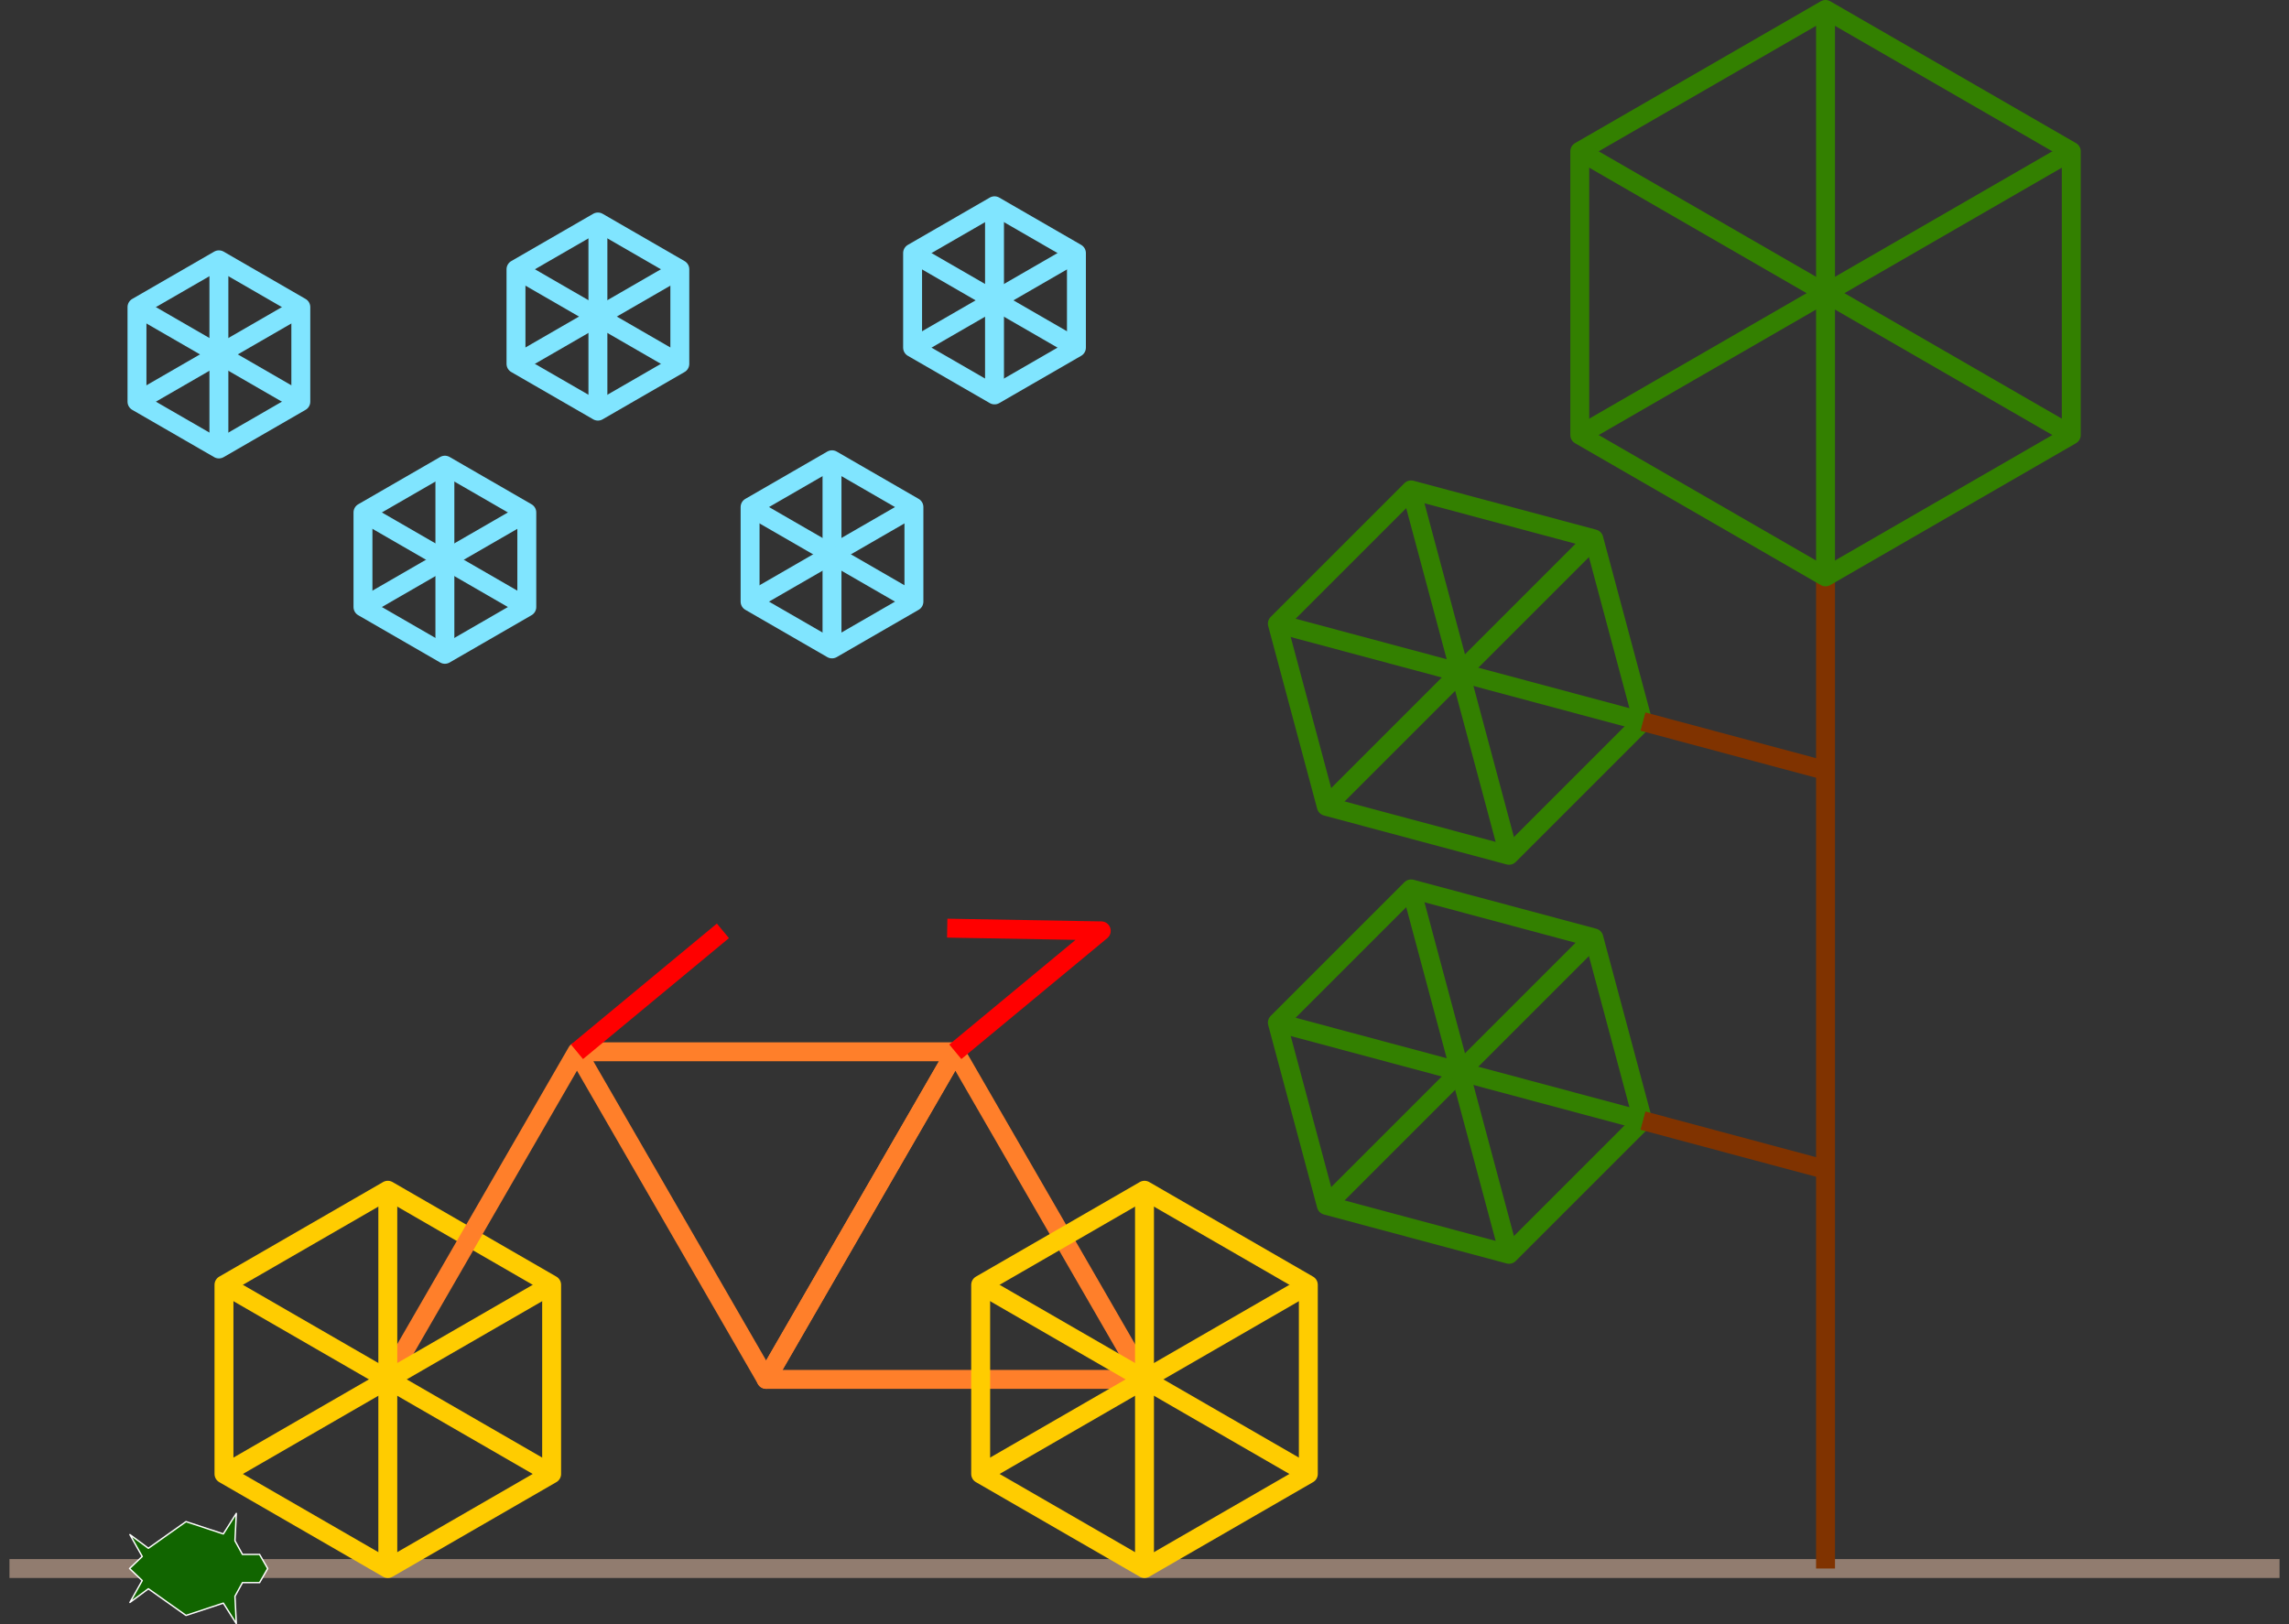 <?xml version="1.0" encoding="UTF-8" standalone="no"?>
<!-- Created with Inkscape (http://www.inkscape.org/) -->

<svg
   xmlns:dc="http://purl.org/dc/elements/1.1/"
   xmlns:cc="http://creativecommons.org/ns#"
   xmlns:rdf="http://www.w3.org/1999/02/22-rdf-syntax-ns#"
   xmlns:svg="http://www.w3.org/2000/svg"
   xmlns="http://www.w3.org/2000/svg"
   xmlns:sodipodi="http://sodipodi.sourceforge.net/DTD/sodipodi-0.dtd"
   xmlns:inkscape="http://www.inkscape.org/namespaces/inkscape"
   width="605"
   height="429.397"
   id="svg2"
   version="1.1"
   inkscape:version="0.48.4 r9939"
   sodipodi:docname="bike-and-tree-and-turle.svg">
  <rect width="100%" height="100%" fill="#333333" stroke="none"/>
  <sodipodi:namedview
     id="base"
     pagecolor="#ffffff"
     bordercolor="#666666"
     borderopacity="1.0"
     inkscape:pageopacity="0.0"
     inkscape:pageshadow="2"
     inkscape:zoom="0.98994949"
     inkscape:cx="17.146022"
     inkscape:cy="130.58953"
     inkscape:document-units="px"
     inkscape:current-layer="layer3"
     showgrid="false"
     inkscape:object-paths="true"
     inkscape:object-nodes="true"
     inkscape:snap-smooth-nodes="true"
     inkscape:snap-midpoints="true"
     inkscape:snap-object-midpoints="true"
     inkscape:snap-intersection-paths="true"
     inkscape:window-width="1920"
     inkscape:window-height="1017"
     inkscape:window-x="-2"
     inkscape:window-y="1077"
     inkscape:window-maximized="1"
     inkscape:snap-page="true"
     fit-margin-top="0"
     fit-margin-left="0"
     fit-margin-right="0"
     fit-margin-bottom="0" />
  <defs
     id="defs4" />
  <g
     inkscape:groupmode="layer"
     id="layer2"
     inkscape:label="Layer"
     transform="translate(2.5,-85.357)" />
  <g
     transform="translate(2.5,-537.719)"
     id="layer1"
     inkscape:groupmode="layer"
     inkscape:label="Layer 1">
    <path
       style="fill:none;stroke:#000000;stroke-width:1;stroke-linecap:butt;stroke-linejoin:miter;stroke-miterlimit:4;stroke-opacity:1;stroke-dasharray:1, 1;stroke-dashoffset:0"
       d="M 445.962,952.362 400,952.362"
       id="path4701-3-7-7"
       inkscape:connector-curvature="0" />
    <path
       style="fill:none;stroke:#917c6f;stroke-width:5;stroke-linecap:butt;stroke-linejoin:miter;stroke-miterlimit:4;stroke-opacity:1;stroke-dasharray:none"
       d="m 0,952.362 600,0"
       id="path5100"
       inkscape:connector-curvature="0" />
    <path
       style="fill:none;stroke:#ffcc00;stroke-width:5;stroke-linecap:butt;stroke-linejoin:round;stroke-miterlimit:4;stroke-opacity:1;stroke-dasharray:none"
       d="m 100,952.362 43.301,-25 0,-50 -43.301,-25 -43.301,25 -2e-5,50 z"
       id="path4714-8"
       inkscape:connector-curvature="0"
       sodipodi:nodetypes="ccccccc" />
    <path
       style="fill:none;stroke:#ff7f2a;stroke-width:5;stroke-linecap:butt;stroke-linejoin:round;stroke-miterlimit:4;stroke-opacity:1;stroke-dasharray:none"
       d="m 300,902.362 -100,0 L 250,815.76 z"
       id="path5771"
       inkscape:connector-curvature="0" />
    <path
       style="fill:none;stroke:#ff7f2a;stroke-width:5;stroke-linecap:butt;stroke-linejoin:round;stroke-miterlimit:4;stroke-opacity:1;stroke-dasharray:none"
       d="m 100,902.362 50,-86.603 50,86.603 50,-86.603 -100,0"
       id="path5798"
       inkscape:connector-curvature="0" />
    <path
       style="fill:none;stroke:#ff0000;stroke-width:5;stroke-linecap:butt;stroke-linejoin:miter;stroke-miterlimit:4;stroke-opacity:1;stroke-dasharray:none"
       d="m 150,815.76 38.571,-31.969"
       id="path5944"
       inkscape:connector-curvature="0" />
    <path
       style="fill:none;stroke:#ff0000;stroke-width:5;stroke-linecap:butt;stroke-linejoin:round;stroke-miterlimit:4;stroke-opacity:1;stroke-dasharray:none"
       d="m 250,815.76 38.571,-31.969 -40.714,-0.714"
       id="path5944-1"
       inkscape:connector-curvature="0" />
    <path
       style="fill:#803300;stroke:#803300;stroke-width:5;stroke-linecap:butt;stroke-linejoin:miter;stroke-miterlimit:4;stroke-opacity:1;stroke-dasharray:none"
       d="m 480,500 0,-262.143"
       id="path5977"
       inkscape:connector-curvature="0"
       transform="translate(0,452.362)" />
    <path
       style="fill:none;stroke:#338000;stroke-width:5;stroke-linecap:butt;stroke-linejoin:round;stroke-miterlimit:4;stroke-opacity:1;stroke-dasharray:none"
       d="m 480,690.219 64.952,-37.5 0,-75 -64.952,-37.5 -64.952,37.5 -3e-5,75 z"
       id="path4714-8-9-8"
       inkscape:connector-curvature="0"
       sodipodi:nodetypes="ccccccc" />
    <path
       style="fill:none;stroke:#338000;stroke-width:5;stroke-linecap:butt;stroke-linejoin:round;stroke-miterlimit:4;stroke-opacity:1;stroke-dasharray:none"
       d="m 431.704,833.941 -12.941,-48.296 -48.296,-12.941 -35.355,35.355 12.941,48.296 48.296,12.941 z"
       id="path4714-8-7"
       inkscape:connector-curvature="0"
       sodipodi:nodetypes="ccccccc" />
    <path
       style="fill:#803300;stroke:#803300;stroke-width:5;stroke-linecap:butt;stroke-linejoin:miter;stroke-miterlimit:4;stroke-opacity:1;stroke-dasharray:none"
       d="M 480,846.882 431.704,833.941"
       id="path6017"
       inkscape:connector-curvature="0"
       sodipodi:nodetypes="cc" />
    <path
       style="fill:none;stroke:#338000;stroke-width:5;stroke-linecap:butt;stroke-linejoin:round;stroke-miterlimit:4;stroke-opacity:1;stroke-dasharray:none"
       d="m 431.704,728.461 -12.941,-48.296 -48.296,-12.941 -35.355,35.355 12.941,48.296 48.296,12.941 z"
       id="path4714-8-7-2"
       inkscape:connector-curvature="0"
       sodipodi:nodetypes="ccccccc" />
    <path
       style="fill:#803300;stroke:#803300;stroke-width:5;stroke-linecap:butt;stroke-linejoin:miter;stroke-miterlimit:4;stroke-opacity:1;stroke-dasharray:none"
       d="M 480,741.402 431.704,728.461"
       id="path6017-1"
       inkscape:connector-curvature="0"
       sodipodi:nodetypes="cc" />
    <path
       style="fill:none;stroke:#80e5ff;stroke-width:5;stroke-linecap:butt;stroke-linejoin:round;stroke-miterlimit:4;stroke-opacity:1;stroke-dasharray:none"
       d="m 55.357,656.402 21.651,-12.5 0,-25 -21.651,-12.5 -21.651,12.5 -2e-5,25 z"
       id="path4714-8-5"
       inkscape:connector-curvature="0"
       sodipodi:nodetypes="ccccccc" />
    <path
       style="fill:none;stroke:#80e5ff;stroke-width:5;stroke-linecap:butt;stroke-linejoin:round;stroke-miterlimit:4;stroke-opacity:1;stroke-dasharray:none"
       d="m 115.087,710.688 21.651,-12.5 0,-25 -21.651,-12.5 -21.651,12.5 -2e-5,25 z"
       id="path4714-8-5-9"
       inkscape:connector-curvature="0"
       sodipodi:nodetypes="ccccccc" />
    <path
       style="fill:none;stroke:#80e5ff;stroke-width:5;stroke-linecap:butt;stroke-linejoin:round;stroke-miterlimit:4;stroke-opacity:1;stroke-dasharray:none"
       d="m 155.531,646.402 21.651,-12.5 0,-25 -21.651,-12.5 -21.651,12.5 -2e-5,25 z"
       id="path4714-8-5-7"
       inkscape:connector-curvature="0"
       sodipodi:nodetypes="ccccccc" />
    <path
       style="fill:none;stroke:#80e5ff;stroke-width:5;stroke-linecap:butt;stroke-linejoin:round;stroke-miterlimit:4;stroke-opacity:1;stroke-dasharray:none"
       d="m 217.404,709.259 21.651,-12.5 0,-25 -21.651,-12.5 -21.651,12.5 -2e-5,25 z"
       id="path4714-8-5-70"
       inkscape:connector-curvature="0"
       sodipodi:nodetypes="ccccccc" />
    <path
       style="fill:none;stroke:#80e5ff;stroke-width:5;stroke-linecap:butt;stroke-linejoin:round;stroke-miterlimit:4;stroke-opacity:1;stroke-dasharray:none"
       d="m 260.357,642.116 21.651,-12.5 0,-25 -21.651,-12.5 -21.651,12.5 -2e-5,25 z"
       id="path4714-8-5-4"
       inkscape:connector-curvature="0"
       sodipodi:nodetypes="ccccccc" />
    <path
       style="fill:none;stroke:#ffcc00;stroke-width:5;stroke-linecap:butt;stroke-linejoin:miter;stroke-opacity:1;stroke-miterlimit:4;stroke-dasharray:none"
       d="m 145.801,389.643 -86.603,-50"
       id="path3004"
       inkscape:connector-curvature="0"
       transform="translate(-2.5,537.719)" />
    <path
       style="fill:none;stroke:#ffcc00;stroke-width:5;stroke-linecap:butt;stroke-linejoin:miter;stroke-opacity:1;stroke-miterlimit:4;stroke-dasharray:none"
       d="m 102.5,314.643 -4e-5,100"
       id="path3006"
       inkscape:connector-curvature="0"
       transform="translate(-2.5,537.719)" />
    <path
       style="fill:none;stroke:#ffcc00;stroke-width:5;stroke-linecap:butt;stroke-linejoin:miter;stroke-opacity:1;stroke-miterlimit:4;stroke-dasharray:none"
       d="m 145.801,339.643 -86.603,50"
       id="path3008"
       inkscape:connector-curvature="0"
       transform="translate(-2.5,537.719)" />
    <path
       style="fill:none;stroke:#ffcc00;stroke-width:5;stroke-linecap:butt;stroke-linejoin:miter;stroke-opacity:1;stroke-miterlimit:4;stroke-dasharray:none"
       d="M 302.5,314.643 302.5,414.643"
       id="path3010"
       inkscape:connector-curvature="0"
       transform="translate(-2.5,537.719)" />
    <path
       style="fill:none;stroke:#ffcc00;stroke-width:5;stroke-linecap:butt;stroke-linejoin:miter;stroke-opacity:1;stroke-miterlimit:4;stroke-dasharray:none"
       d="m 345.801,339.643 -86.603,50"
       id="path3012"
       inkscape:connector-curvature="0"
       transform="translate(-2.5,537.719)" />
    <path
       style="fill:none;stroke:#ffcc00;stroke-width:5;stroke-linecap:butt;stroke-linejoin:miter;stroke-opacity:1;stroke-miterlimit:4;stroke-dasharray:none"
       d="m 259.199,339.643 86.603,50"
       id="path3014"
       inkscape:connector-curvature="0"
       transform="translate(-2.5,537.719)" />
    <path
       style="fill:none;stroke:#338000;stroke-width:5;stroke-linecap:butt;stroke-linejoin:miter;stroke-opacity:1;stroke-miterlimit:4;stroke-dasharray:none"
       d="m 398.848,331.577 -25.882,-96.593"
       id="path3016"
       inkscape:connector-curvature="0"
       transform="translate(-2.5,537.719)" />
    <path
       style="fill:none;stroke:#338000;stroke-width:5;stroke-linecap:butt;stroke-linejoin:miter;stroke-opacity:1;stroke-miterlimit:4;stroke-dasharray:none"
       d="m 421.263,247.926 -70.711,70.711"
       id="path3018"
       inkscape:connector-curvature="0"
       transform="translate(-2.5,537.719)" />
    <path
       style="fill:none;stroke:#338000;stroke-width:5;stroke-linecap:butt;stroke-linejoin:miter;stroke-opacity:1;stroke-miterlimit:4;stroke-dasharray:none"
       d="m 337.611,270.34 96.593,25.882"
       id="path3020"
       inkscape:connector-curvature="0"
       transform="translate(-2.5,537.719)" />
    <path
       style="fill:none;stroke:#338000;stroke-width:5;stroke-linecap:butt;stroke-linejoin:miter;stroke-opacity:1;stroke-miterlimit:4;stroke-dasharray:none"
       d="M 434.204,190.742 337.611,164.86"
       id="path3022"
       inkscape:connector-curvature="0"
       transform="translate(-2.5,537.719)" />
    <path
       style="fill:none;stroke:#338000;stroke-width:5;stroke-linecap:butt;stroke-linejoin:miter;stroke-opacity:1;stroke-miterlimit:4;stroke-dasharray:none"
       d="m 372.966,129.505 25.882,96.593"
       id="path3024"
       inkscape:connector-curvature="0"
       transform="translate(-2.5,537.719)" />
    <path
       style="fill:none;stroke:#338000;stroke-width:5;stroke-linecap:butt;stroke-linejoin:miter;stroke-opacity:1;stroke-miterlimit:4;stroke-dasharray:none"
       d="m 421.263,142.446 -70.711,70.711"
       id="path3026"
       inkscape:connector-curvature="0"
       transform="translate(-2.5,537.719)" />
    <path
       style="fill:none;stroke:#338000;stroke-width:5;stroke-linecap:butt;stroke-linejoin:miter;stroke-opacity:1;stroke-miterlimit:4;stroke-dasharray:none"
       d="M 482.5,152.5 482.5,2.5"
       id="path3028"
       inkscape:connector-curvature="0"
       transform="translate(-2.5,537.719)" />
    <path
       style="fill:none;stroke:#338000;stroke-width:5;stroke-linecap:butt;stroke-linejoin:miter;stroke-opacity:1;stroke-miterlimit:4;stroke-dasharray:none"
       d="M 547.452,40 417.548,115"
       id="path3030"
       inkscape:connector-curvature="0"
       transform="translate(-2.5,537.719)" />
    <path
       style="fill:none;stroke:#338000;stroke-width:5;stroke-linecap:butt;stroke-linejoin:miter;stroke-opacity:1;stroke-miterlimit:4;stroke-dasharray:none"
       d="m 417.548,40 129.904,75"
       id="path3032"
       inkscape:connector-curvature="0"
       transform="translate(-2.5,537.719)" />
    <path
       style="fill:none;stroke:#80e5ff;stroke-width:5;stroke-linecap:butt;stroke-linejoin:miter;stroke-opacity:1;stroke-miterlimit:4;stroke-dasharray:none"
       d="m 219.904,171.54 1e-5,-50"
       id="path3034"
       inkscape:connector-curvature="0"
       transform="translate(-2.5,537.719)" />
    <path
       style="fill:none;stroke:#80e5ff;stroke-width:5;stroke-linecap:butt;stroke-linejoin:miter;stroke-opacity:1;stroke-miterlimit:4;stroke-dasharray:none"
       d="m 241.554,134.04 -43.301,25"
       id="path3036"
       inkscape:connector-curvature="0"
       transform="translate(-2.5,537.719)" />
    <path
       style="fill:none;stroke:#80e5ff;stroke-width:5;stroke-linecap:butt;stroke-linejoin:miter;stroke-opacity:1;stroke-miterlimit:4;stroke-dasharray:none"
       d="m 241.554,159.04 -43.301,-25"
       id="path3038"
       inkscape:connector-curvature="0"
       transform="translate(-2.5,537.719)" />
    <path
       style="fill:none;stroke:#ffcc00;stroke-width:5;stroke-linecap:butt;stroke-linejoin:round;stroke-miterlimit:4;stroke-opacity:1;stroke-dasharray:none"
       d="m 300,952.362 43.301,-25 0,-50 -43.301,-25 -43.301,25 -2e-5,50 z"
       id="path4714-8-9"
       inkscape:connector-curvature="0"
       sodipodi:nodetypes="ccccccc" />
    <path
       style="fill:none;stroke:#80e5ff;stroke-width:5;stroke-linecap:butt;stroke-linejoin:miter;stroke-miterlimit:4;stroke-opacity:1;stroke-dasharray:none"
       d="m 115.087,710.688 10e-6,-50"
       id="path3034-1"
       inkscape:connector-curvature="0" />
    <path
       style="fill:none;stroke:#80e5ff;stroke-width:5;stroke-linecap:butt;stroke-linejoin:miter;stroke-miterlimit:4;stroke-opacity:1;stroke-dasharray:none"
       d="m 136.738,673.188 -43.301,25"
       id="path3036-2"
       inkscape:connector-curvature="0" />
    <path
       style="fill:none;stroke:#80e5ff;stroke-width:5;stroke-linecap:butt;stroke-linejoin:miter;stroke-miterlimit:4;stroke-opacity:1;stroke-dasharray:none"
       d="m 136.738,698.188 -43.301,-25"
       id="path3038-0"
       inkscape:connector-curvature="0" />
    <path
       style="fill:none;stroke:#80e5ff;stroke-width:5;stroke-linecap:butt;stroke-linejoin:miter;stroke-miterlimit:4;stroke-opacity:1;stroke-dasharray:none"
       d="m 55.357,656.402 10e-6,-50"
       id="path3034-7"
       inkscape:connector-curvature="0" />
    <path
       style="fill:none;stroke:#80e5ff;stroke-width:5;stroke-linecap:butt;stroke-linejoin:miter;stroke-miterlimit:4;stroke-opacity:1;stroke-dasharray:none"
       d="m 77.008,618.902 -43.301,25"
       id="path3036-5"
       inkscape:connector-curvature="0" />
    <path
       style="fill:none;stroke:#80e5ff;stroke-width:5;stroke-linecap:butt;stroke-linejoin:miter;stroke-miterlimit:4;stroke-opacity:1;stroke-dasharray:none"
       d="m 77.008,643.902 -43.301,-25"
       id="path3038-4"
       inkscape:connector-curvature="0" />
    <path
       style="fill:none;stroke:#80e5ff;stroke-width:5;stroke-linecap:butt;stroke-linejoin:miter;stroke-miterlimit:4;stroke-opacity:1;stroke-dasharray:none"
       d="m 155.531,646.402 1e-5,-50"
       id="path3034-6"
       inkscape:connector-curvature="0" />
    <path
       style="fill:none;stroke:#80e5ff;stroke-width:5;stroke-linecap:butt;stroke-linejoin:miter;stroke-miterlimit:4;stroke-opacity:1;stroke-dasharray:none"
       d="m 177.182,608.902 -43.301,25"
       id="path3036-9"
       inkscape:connector-curvature="0" />
    <path
       style="fill:none;stroke:#80e5ff;stroke-width:5;stroke-linecap:butt;stroke-linejoin:miter;stroke-miterlimit:4;stroke-opacity:1;stroke-dasharray:none"
       d="m 177.182,633.902 -43.301,-25"
       id="path3038-8"
       inkscape:connector-curvature="0" />
    <path
       style="fill:none;stroke:#80e5ff;stroke-width:5;stroke-linecap:butt;stroke-linejoin:miter;stroke-miterlimit:4;stroke-opacity:1;stroke-dasharray:none"
       d="m 260.357,642.116 1e-5,-50"
       id="path3034-2"
       inkscape:connector-curvature="0" />
    <path
       style="fill:none;stroke:#80e5ff;stroke-width:5;stroke-linecap:butt;stroke-linejoin:miter;stroke-miterlimit:4;stroke-opacity:1;stroke-dasharray:none"
       d="m 282.008,604.616 -43.301,25"
       id="path3036-6"
       inkscape:connector-curvature="0" />
    <path
       style="fill:none;stroke:#80e5ff;stroke-width:5;stroke-linecap:butt;stroke-linejoin:miter;stroke-miterlimit:4;stroke-opacity:1;stroke-dasharray:none"
       d="m 282.008,629.616 -43.301,-25"
       id="path3038-9"
       inkscape:connector-curvature="0" />
  </g>
  <g
     inkscape:groupmode="layer"
     id="layer3"
     inkscape:label="Turtle"
     transform="translate(2.5,-85.357)">
    <path
       sodipodi:nodetypes="ccccccccccccccccccccc"
       inkscape:connector-curvature="0"
       id="path3100"
       d="m 68.257,500 -2.152,-3.728 -4.518,0 -1.988,-3.614 0.361,-7.228 -3.433,5.421 -9.86,-3.253 -9.953,7.047 -4.879,-3.614 3.253,5.782 -3.345,3.186 3.345,3.186 -3.253,5.782 4.879,-3.614 9.953,7.047 9.86,-3.253 3.433,5.421 -0.361,-7.228 1.988,-3.614 4.518,0 z"
       style="fill:#116500;stroke:#ffffff;stroke-width:0.369;stroke-linecap:butt;stroke-linejoin:round;stroke-miterlimit:4;stroke-opacity:1;stroke-dasharray:none" />
  </g>
</svg>
